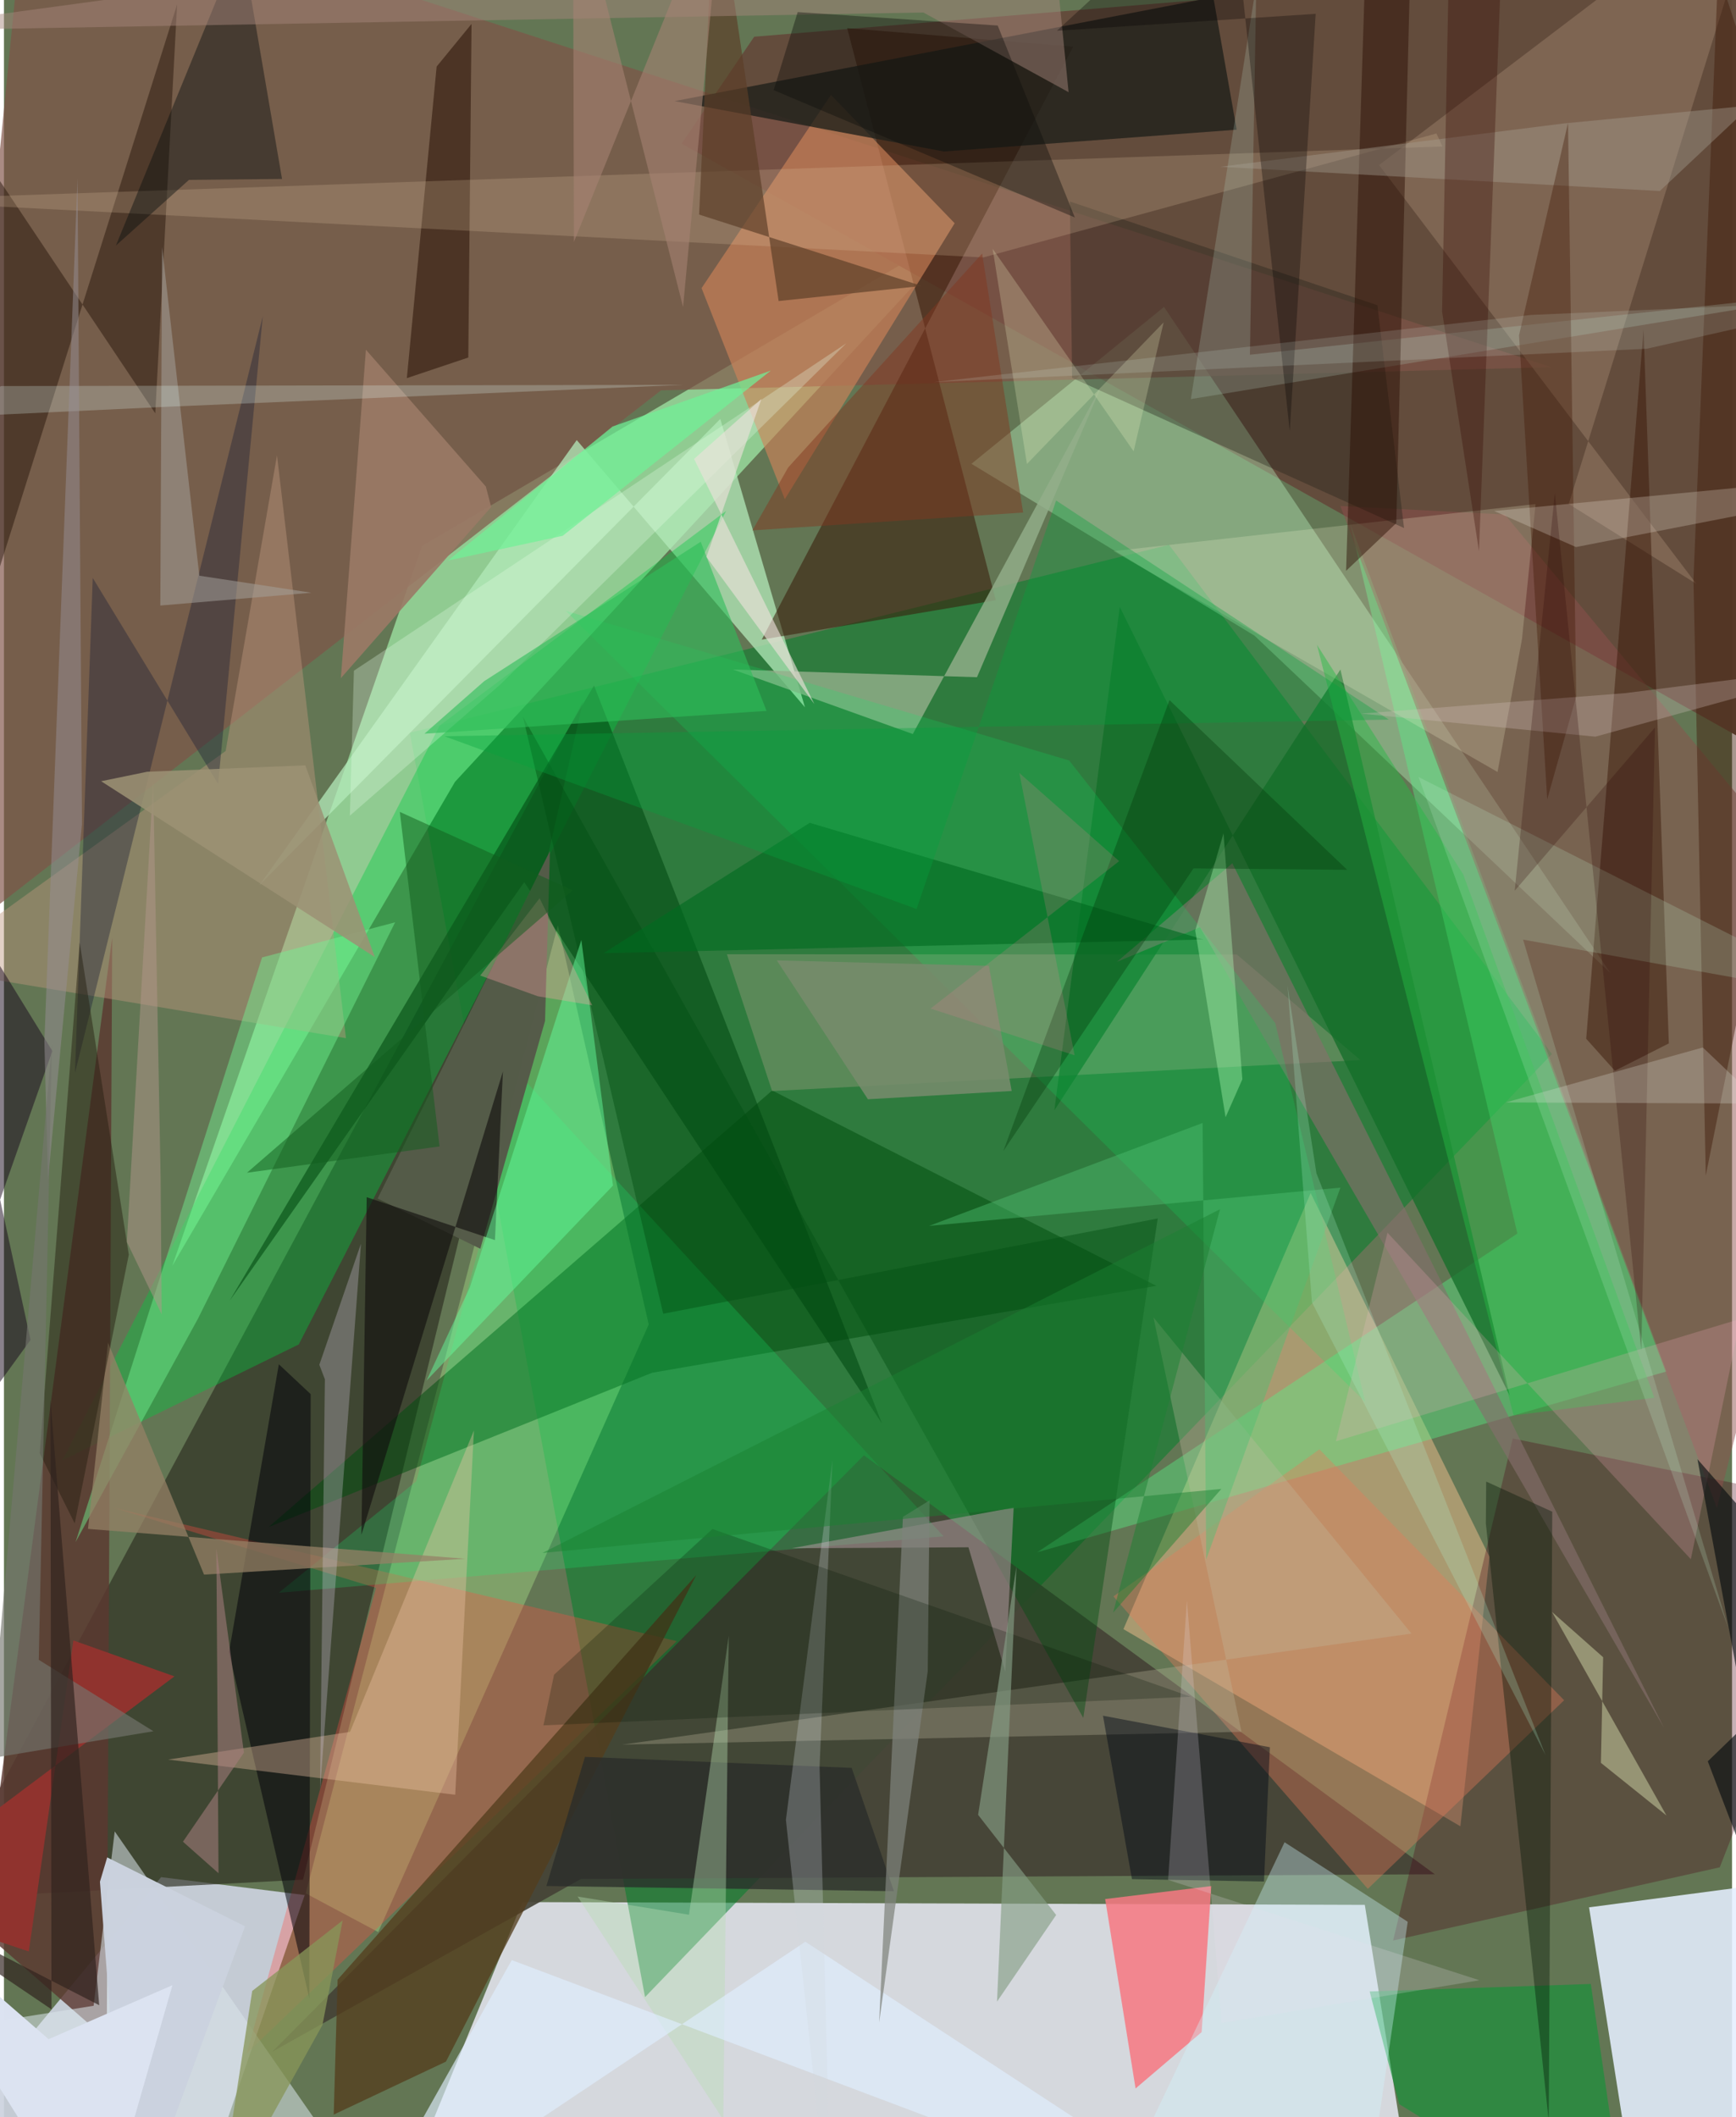 <svg xmlns="http://www.w3.org/2000/svg" width="228" height="278" viewBox="0 0 836 1024"><path fill="#637654" d="M0 0h836v1024H0z"/><path fill="#d6d9de" fill-opacity=".988" d="M680.127 1056.934L182.855 1086l67.952-166.028 407.533 1.34z"/><path fill="#007f2b" fill-opacity=".529" d="M196.329 354.399l367.28-90.89 185.245 246.29-438.716 456.124z"/><path fill="#cdd3df" fill-opacity=".918" d="M76.027 907.902L-62 1074.822l153.086-.186 54.409-158.071z"/><path fill="#acffb5" fill-opacity=".624" d="M81.454 612.2l136.753-234.057L467.94 107.978 202.294 264.021z"/><path fill="#e5efff" fill-opacity=".878" d="M898 1009.802L792.54 1086l-25.712-163.488 116.816-15.409z"/><path fill="#2e2f22" fill-opacity=".667" d="M-30.674 918.3l310.821-578.954-49.208 215.59-86.243 354.19z"/><path fill="#644b3b" fill-opacity=".965" d="M898 389.349L873.973-24.337 362.946 17.76l-35.1 51.71z"/><path fill="#ffc895" fill-opacity=".447" d="M704.584 883.315L541.57 787.957l90.58-210.928 86.478 175.896z"/><path fill="#444236" fill-opacity=".914" d="M692.233 906.523L416.018 703.877l-286.243 288.5 149.38-83.6z"/><path fill="#bdf7c6" fill-opacity=".376" d="M561.2 148.447l-93.155 75.881 136.909 83.106L777.11 470.59z"/><path fill="#7f5348" fill-opacity=".675" d="M748.576 177.59l-430.692 11.215-358.937 278.734L11.377-62z"/><path fill="#beff98" fill-opacity=".314" d="M145.973 915.758L267.98 447.47l43.937 193.135L181.05 934.47z"/><path fill="#004e0e" fill-opacity=".525" d="M128.03 738.58l185.486-74.613 243.978-42.055-185.843-94.495z"/><path fill="#b3eaba" fill-opacity=".749" d="M277.097 212.847l110.39 129.233-40.938-139.446-222.877 225.382z"/><path fill="#00ca41" fill-opacity=".38" d="M349.365 247.114l-206.75 403.14-114.392 56.072 182.56-355.385z"/><path fill="#381b09" fill-opacity=".553" d="M517.245 22.57L407.93 13.612l71.888 276.693-113.224 19.054z"/><path fill="#55f487" fill-opacity=".4" d="M732.15 596.62L499.841 750.8l304.432-87.474-153.11-410.435z"/><path fill="#ce8358" fill-opacity=".635" d="M377.76 241.449l82.158-133.476-59.859-62.07-62.58 93.457z"/><path fill="#ff4c43" fill-opacity=".322" d="M53.505 729.366l126.513 38.643-62.566 225.095 208.036-199.34z"/><path fill="#f67881" fill-opacity=".851" d="M532.732 918.499l51.34-6.27-4.669 70.641-31.962 27.249z"/><path fill="#859873" fill-opacity=".502" d="M596.434 461.656l59.775 51.076L371.613 527.7l-21.867-66.163z"/><path fill="#5b3730" fill-opacity=".816" d="M52.356 453.49L-31.067 1086-62 889.013l111.737 97.362z"/><path fill="#4c0015" fill-opacity=".31" d="M830.049 903.162l-158.012 35.39 57.86-242.798L898 729.643z"/><path fill="#1e201a" fill-opacity=".776" d="M585.067-1.334l11.281 64.059-141.665 10.544L324.43 48.907z"/><path fill="#8f4e4d" fill-opacity=".486" d="M828.666 729.393L898 456 726.077 248.854l-79.544-4.12z"/><path fill="#bd967d" fill-opacity=".439" d="M107.25 363.235l24.838-143.008 33.363 281.896L-38.346 468.2z"/><path fill="#8d735e" fill-opacity=".647" d="M851.98-62L665.237 79.838l153.436 202.505-61.68-38.587z"/><path fill="#004810" fill-opacity=".573" d="M109.195 629.092L285.45 331.556l139.318 356.993-173.064-261.877z"/><path fill="#d9e4ea" fill-opacity=".553" d="M53.58 885.782L192.757 1086-62 986.95l105.387-16.834z"/><path fill="#0fff76" fill-opacity=".204" d="M251.578 522.108l202.986 220.96-321.657 27.307 66.518-53.877z"/><path fill="#543e1d" fill-opacity=".769" d="M159.53 1022.756l54.29-25.617 121.103-235.35-173.52 195.698z"/><path fill="#25130a" fill-opacity=".475" d="M-62 464.534L83.772 2.146l-10.57 197.76L-33.76 39.964z"/><path fill="#126e28" fill-opacity=".741" d="M508.152 537.044l31.636-243.509 188.676 381.492-81.916-351.215z"/><path fill="#fdfdd4" fill-opacity=".208" d="M734.393 309.021l-11.844 64.355-185.806-106.82 204.211-22.75z"/><path fill="#e67a59" fill-opacity=".373" d="M754.768 822.346l-94.974 91.238-123.046-141.478 99.65-71.117z"/><path fill="#371505" fill-opacity=".459" d="M793.188 159.39l12.232 345.27-26.104 13.225-13.87-15.476z"/><path fill="#866f6c" fill-opacity=".624" d="M594.255 417.532l208.79 418.087-224.458-387.134-40.21 16.745z"/><path fill="#c1bca2" fill-opacity=".306" d="M598.692 837.625l-42.598-200.449 124.819 152.93-381.727 53.695z"/><path fill="#93af8b" fill-opacity=".808" d="M470.723 327.547l60.54-141.648-91.585 169.129-87.095-31.23z"/><path fill="#1f2118" fill-opacity=".357" d="M516.741 182.78l160.578 72.604-12.888-107.751-148.768-50.17z"/><path fill="#009b31" fill-opacity=".514" d="M674.998 1017.712L786.152 1086l-18.476-126.441-106.997 3.644z"/><path fill="#000108" fill-opacity=".529" d="M148.376 674.294l-.654 292.204-38.852-167.391 24.112-139.254z"/><path fill="#74f391" fill-opacity=".455" d="M124.871 463.07L34.642 745.86 93.9 637.709l95.337-191.621z"/><path fill="#00f868" fill-opacity=".18" d="M271.738 295.408l243.588 72.413 99.706 127.049 43.511 183.247z"/><path fill="#004e12" fill-opacity=".427" d="M251.036 346.52L522.15 830.915l36.007-241.589-239.23 46.08z"/><path fill="#efc3a7" fill-opacity=".369" d="M227.358 691.87l-9.05 176.191-138.918-17.02 88.012-13.379z"/><path fill="#271204" fill-opacity=".537" d="M194.908 182.896l29.734-9.978 1.56-161.343-16.883 20.622z"/><path fill="#e2c6a2" fill-opacity=".22" d="M473.802 124.512l219.193-59.956 2.912 6.288L-62 96.82z"/><path fill="#555b49" fill-opacity=".992" d="M261.762 493.792l-31.31 110.194-49.678-24.306 83.364-168.118z"/><path fill="#001305" fill-opacity=".376" d="M716.9 736.796l30.419 289.12 1.71-294.757-31.961-14.572z"/><path fill="#1e1f35" fill-opacity=".396" d="M103.604 379.161l21.604-226.14-90.855 366.005 8.597-239.507z"/><path fill="#91342f" fill-opacity=".996" d="M33.588 793.42l48.89 17.385L-62 919.07l74.013 24.79z"/><path fill="#25b944" fill-opacity=".459" d="M705.946 422.915l-70.754-111.057 95.112 372.735 68.146-8.55z"/><path fill="#feafc3" fill-opacity=".216" d="M669.314 596.217l-24.967 100.885 195.64-59.2-23.92 116.228z"/><path fill="#110d0e" fill-opacity=".62" d="M241.388 518.214l-3.862 81.582-62.037-20.743-2.56 163.297z"/><path fill="#09100f" fill-opacity=".431" d="M54.16 118.757L114.738-29.04l19.79 115.589-45.02.452z"/><path fill="#ad989d" fill-opacity=".549" d="M466.591 748.367l-85.519.472 107.402-19.67-4.033 79.447z"/><path fill="#421e0c" fill-opacity=".463" d="M898 196.878L829.243-13.636l-11.897 293.873 5.947 288.335z"/><path fill="#9a7a66" fill-opacity=".914" d="M235.703 245.226l-72.714 82.772 12.119-158.843 58.018 66.17z"/><path fill="#c5f3d1" fill-opacity=".196" d="M734.909 454.45l99.193 332.745L684.33 375.81 898 483.8z"/><path fill="#d1f7ff" fill-opacity=".361" d="M679.107 929.496l-17.468 119.36L526.73 1086l92.791-194.968z"/><path fill="#ebffec" fill-opacity=".278" d="M239.941 331.233l167.592-165.21L169.3 324.396l-1.962 70.117z"/><path fill="#968166" fill-opacity=".737" d="M223.203 753.923L40.651 739.471l9.69-90.123L96.8 761.576z"/><path fill="#abc4b4" fill-opacity=".259" d="M605.826-7.396l-3.063 178.964L898 139.925l-323.804 53.098z"/><path fill="#64fd9d" fill-opacity=".482" d="M225.388 622.612l-20.964 45.146 90.208-94.35-15.305-118.772z"/><path fill="#241f0f" fill-opacity=".471" d="M17.296 702.905l19.342-247.112 23.758 151.079-26.165 129.94z"/><path fill="#5b3d28" fill-opacity=".671" d="M336.292 103.782l107.686 34.523-69.214 7.298L344.026-62z"/><path fill="#2a2c29" fill-opacity=".757" d="M262.416 912.201l18.643-62.462 129.046 5.324 20.425 59.633z"/><path fill="#006b21" fill-opacity=".627" d="M389.827 397.974l190.493 56.444-158.183 3.564-132.05 3.037z"/><path fill="#823821" fill-opacity=".478" d="M493.053 247.902l-130.965 8.626 17.292-30.42 93.821-103.47z"/><path fill="#a5877d" fill-opacity=".478" d="M444.78 6.044l70.261 38.542L504.424-62-62 15z"/><path fill="#290b00" fill-opacity=".455" d="M681.504-62H660.06l-10.775 338.09 24.268-23.051z"/><path fill="#000715" fill-opacity=".447" d="M612.41 845.078l-80.738-15.252 14.023 79.048 63.893 1.156z"/><path fill="#e0e8b4" fill-opacity=".443" d="M773.641 801.54l-1.08 51.096 31.705 25.449-55.351-98.447z"/><path fill="#b6ddb2" fill-opacity=".4" d="M277.528 917.303l53.872 8.786 19.239-134.943-2.644 234.053z"/><path fill="#dfeeff" fill-opacity=".655" d="M245.667 948.03L612.033 1086 387.684 939.136 168.037 1086z"/><path fill="#e1d1ec" fill-opacity=".282" d="M155.252 667.102l-2.68-7.012 20.138-58.552-19.8 264.138z"/><path fill="#50c071" fill-opacity=".435" d="M579.877 543.142l1.74 211.117 64.913-179.832-198.987 18.493z"/><path fill="#7e827b" fill-opacity=".714" d="M447.791 725.688l-.888 82.635-23.513 169.874 11.513-244.54z"/><path fill="#b1fdb6" fill-opacity=".38" d="M589.987 403.075l9.11 118.943-8.107 18.352-14.69-90.34z"/><path fill="#0e0f0c" fill-opacity=".392" d="M518.069 105.195L372.365 43.599l11.619-37.753 96.764 6.513z"/><path fill="#05a13d" fill-opacity=".349" d="M213.113 356.101l228.373 83.56 67.526-197.58 160.904 105.954z"/><path fill="#a69d92" fill-opacity=".4" d="M754.813 59.678l90.223-8.644-43.978 41.352L588.406 80.66z"/><path fill="#401600" fill-opacity=".357" d="M760.61 336.93l-14.032 49.688-13.634-224.431 23.712-102.754z"/><path fill="#d0d6e0" fill-opacity=".275" d="M394.574 854.436L400.386 1086l-22.1-205.82 22.532-174.197z"/><path fill="#f3ebdf" fill-opacity=".243" d="M760.498 264.593l106.822-20.796 30.68-13.55-177.116 16.915z"/><path fill="#001400" fill-opacity=".231" d="M574.09 820.643l-313.11 13.861 5.146-24.502 76.608-70.477z"/><path fill="#a4a09a" fill-opacity=".533" d="M94.517 278.45l54.244 8.229-73.123 6.197.85-173.463z"/><path fill="#1b0b1e" fill-opacity=".514" d="M-39.645 405.971L12.86 648.08-62 751.221l85.422-242.875z"/><path fill="#a78273" fill-opacity=".584" d="M328.537 148.49L275.272-62l.466 178.976L348.237-62z"/><path fill="#350900" fill-opacity=".322" d="M699.914-62h26.175l-12.512 328.549-17.851-115.873z"/><path fill="#6ff197" fill-opacity=".718" d="M294.416 206.289l76.568-27.042-100.677 79.9-55.484 11.972z"/><path fill="#2ebd5a" fill-opacity=".608" d="M203.424 354.875l28.883-25.405 104.767-67.445 31.842 81.805z"/><path fill="#778c6c" fill-opacity=".859" d="M476.487 467.152l11.022 60.521-69.544 4-44.075-67.166z"/><path fill="#e2fcf7" fill-opacity=".243" d="M-1.273 186.723l329.96-.572-248.81 10.538-116.916 5.517z"/><path fill="#869f85" fill-opacity=".639" d="M489.82 757.59l-18.553 120.19 37.764 48.43-28.613 41.897z"/><path fill="#003506" fill-opacity=".337" d="M575.455 420.026l74.357.676-85.968-82.084-80.384 218.114z"/><path fill="#fcffd0" fill-opacity=".22" d="M478.293 120.32l16.594 104.094 66.133-68.503-14.51 62.367z"/><path fill="#968f95" fill-opacity=".506" d="M35.588 86.059L19.555 503.893l1.748 66.868 16.444-172.247z"/><path fill="#b1f5d1" fill-opacity=".235" d="M634.935 567.47L745.77 848.885 632.774 629.92l-11.837-153.303z"/><path fill="#889559" fill-opacity=".769" d="M103.514 1070.43l16.584-107.475 43.75-34.115-9.786 50.611z"/><path fill="#74766e" fill-opacity=".639" d="M16.842 802.801l55.47 34.545-79.309 13.162L23.197 504.76z"/><path fill="#ece1da" fill-opacity=".631" d="M366.445 192.943l-32.577 29.033 58.164 118.536-52.199-71.163z"/><path fill="#30221e" fill-opacity=".678" d="M-62 914.332l108.068 55.512L22.485 676.96l.516 294.884z"/><path fill="#cbd2de" fill-opacity=".984" d="M49.942 898.351l66.687 33.364L59.757 1086 46.438 910.12z"/><path fill="#a87e7f" fill-opacity=".549" d="M102.757 749.069l1.048 156.957-17.21-15.254 29.498-43.068z"/><path fill="#1a8131" fill-opacity=".475" d="M536.566 780.01l51.726-195.153-327.758 166.246 328.401-30.965z"/><path fill="#b09788" fill-opacity=".514" d="M72.19 378.29l3.603 191.603.51 65.788-16.844-34.978z"/><path fill="#040a0e" fill-opacity=".616" d="M824.261 851.89l42.936 112.312-47.934-258.453 71.626 81.68z"/><path fill="#eae1ec" fill-opacity=".212" d="M563.182 909.253L713.8 957.778 589.06 978.48l-16.787-204.359z"/><path fill="#040000" fill-opacity=".306" d="M622.03 208.545L592.89-62l-83.5 76.882 125.183-8.191z"/><path fill="#9c9274" fill-opacity=".859" d="M145.782 370.164l-76.506 3.108-22.27 4.58 132.391 85.044z"/><path fill="#e77d9a" fill-opacity=".2" d="M517.958 510.422l-26.74-136.558 48.28 42.638-91.22 71.31z"/><path fill="#d5c3bd" fill-opacity=".29" d="M769.873 356.305L656.62 345.15l127.39-9.873L898 320.964z"/><path fill="#280400" fill-opacity=".231" d="M730.854 430.839l19.41-192.412 41.825 414.665 6.636-301.25z"/><path fill="#dce3f1" fill-opacity=".996" d="M-62 913.642l83.585 72.637 59.919-26.115L45.407 1086z"/><path fill="#dcfdf4" fill-opacity=".145" d="M738.723 152.33L898 145.35l-103.308 23.335-344.925 16.136z"/><path fill="#fca5a9" fill-opacity=".333" d="M230.418 471.847l28.708-37.387 25.484 51.783-26.337-4.38z"/><path fill="#e3e5de" fill-opacity=".255" d="M821.867 506.628L898 579.099v-45.11l-171.478-.79z"/><path fill="#115d1c" fill-opacity=".498" d="M210.735 554.49L191.51 392.696l83.68 37.949-157.626 136.566z"/></svg>
